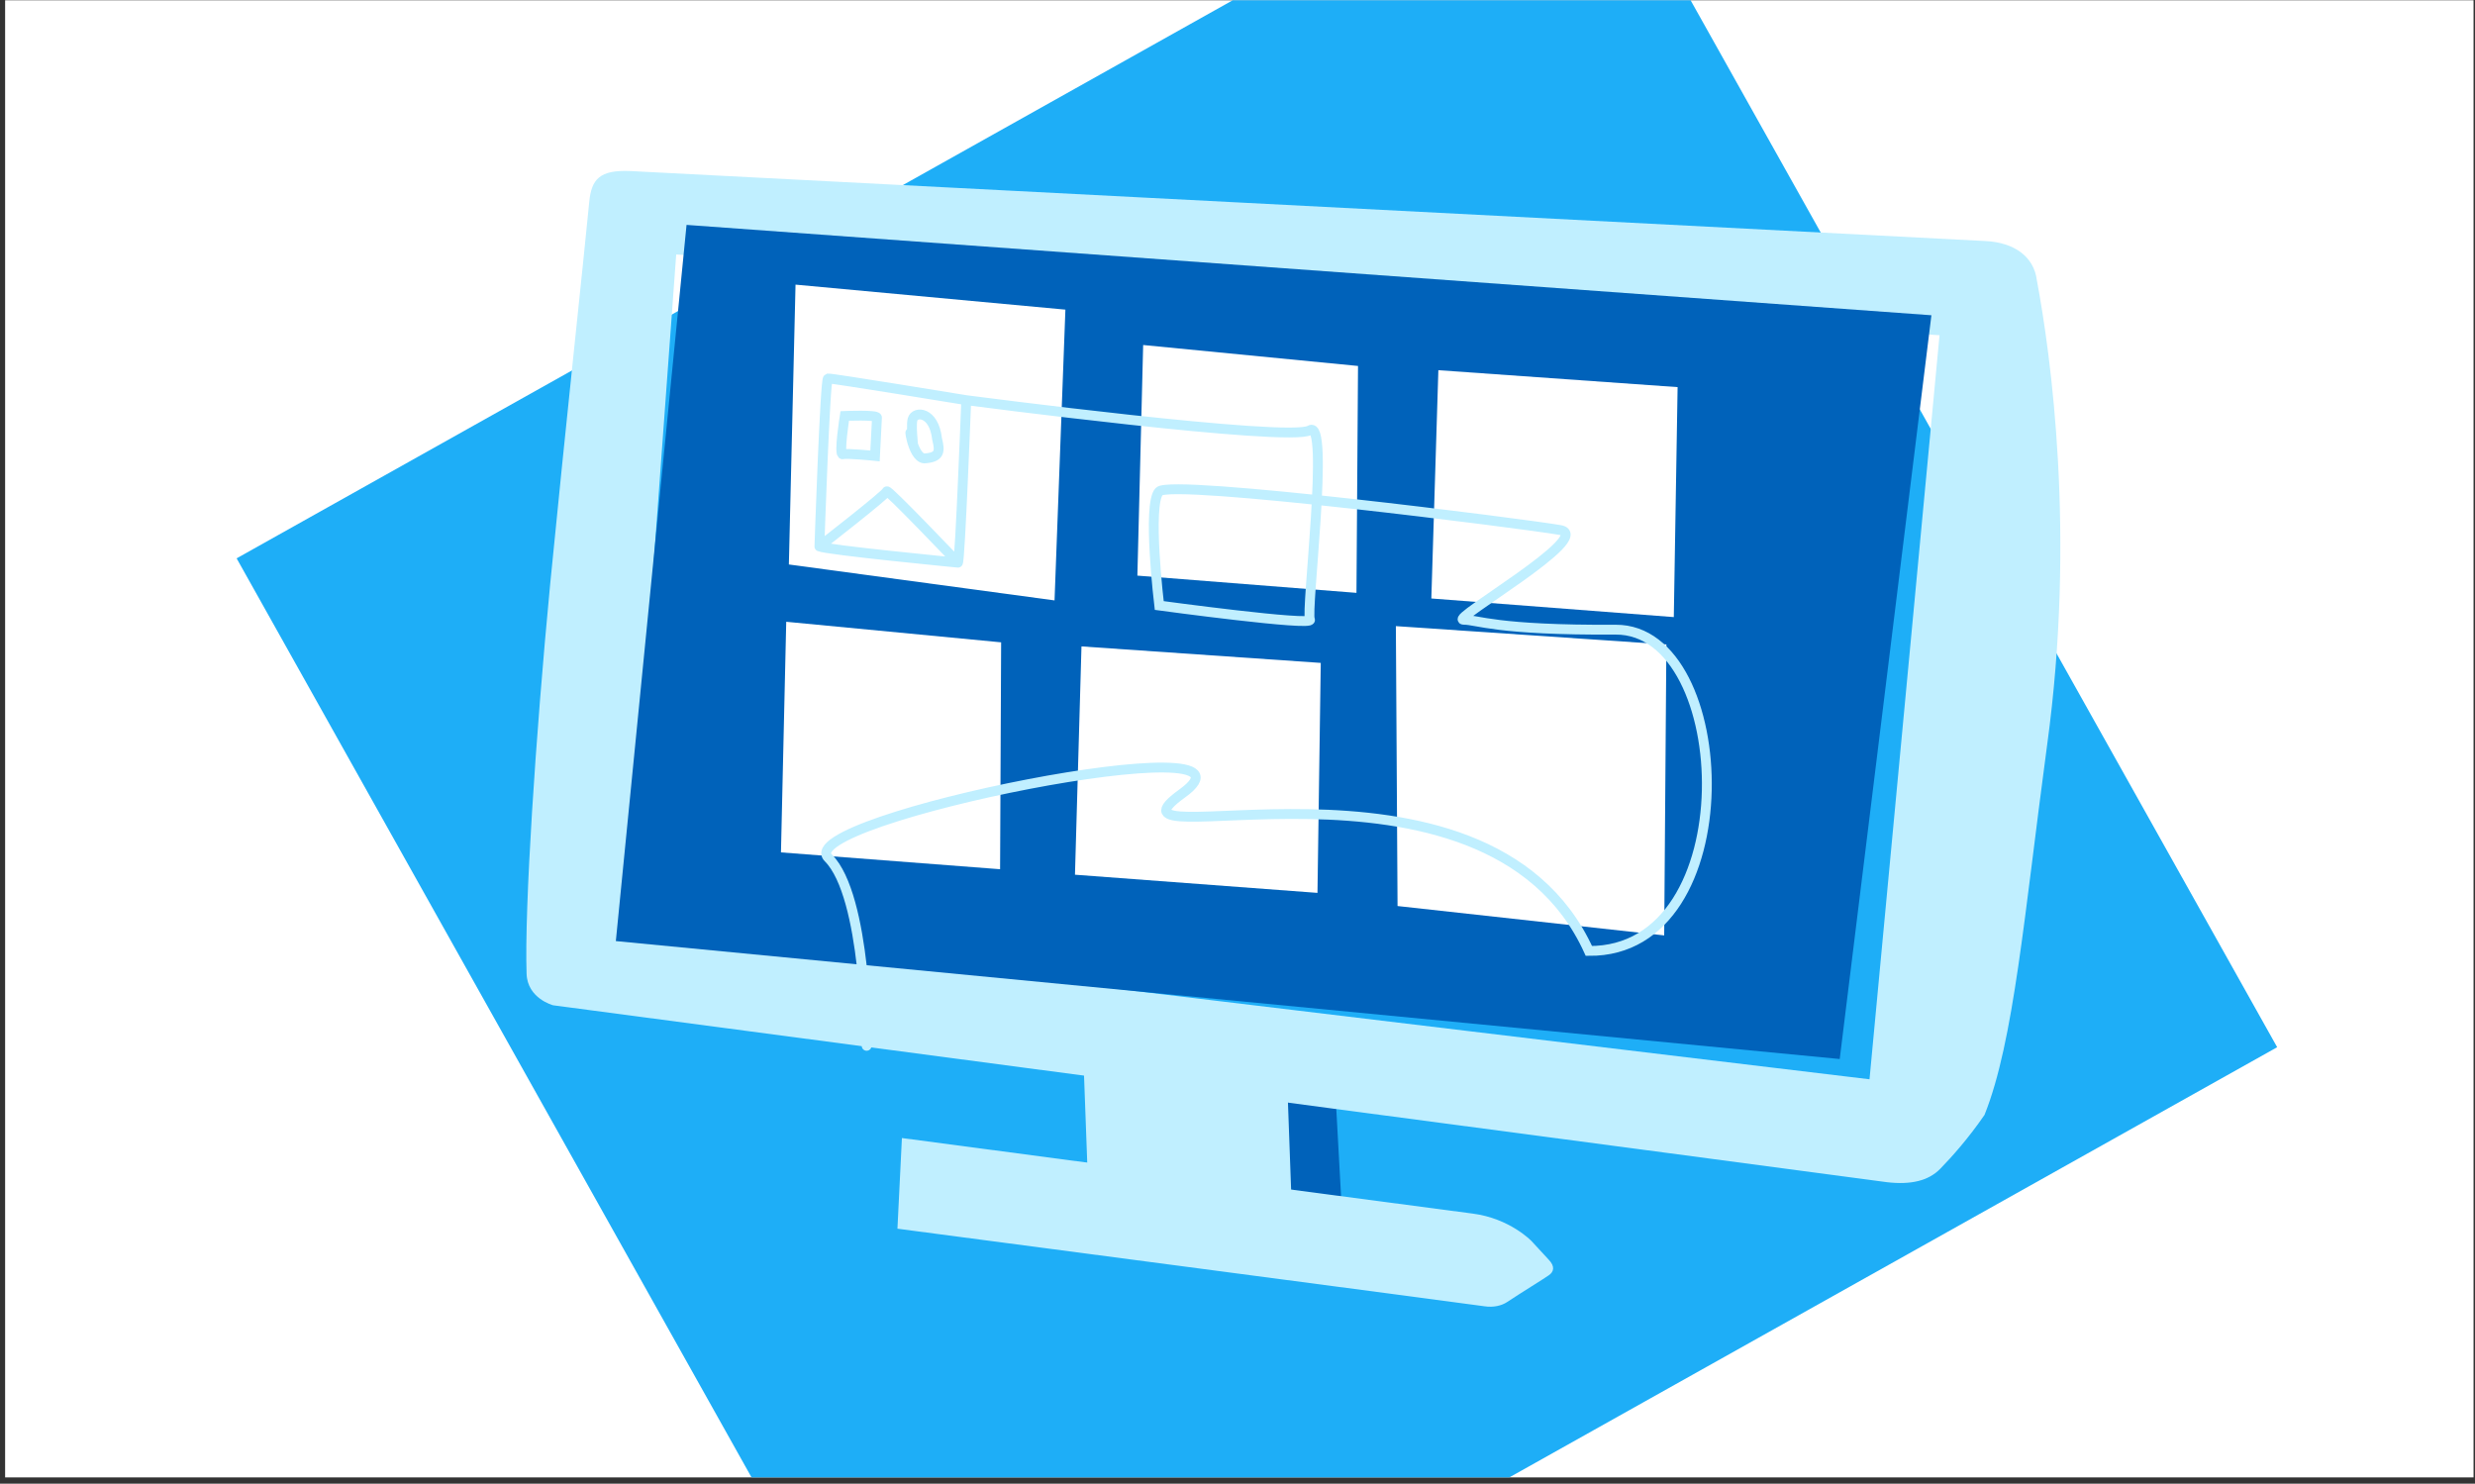 <svg width="377" height="226" viewBox="0 0 377 226" fill="none" xmlns="http://www.w3.org/2000/svg">
    <rect x="0" y="0" width="377" height="226" fill="#333333" stroke="none"/>
    <g clip-path="url(#clip0_14027_3178)">
        <rect width="376" height="225" transform="translate(0.779 0.041)" fill="white"/>
        <rect x="36.043" y="85.049" width="234.767" height="216.887" transform="rotate(-29.26 36.043 85.049)" fill="#1EAEF7"/>
        <path d="M203.228 163.072L204.542 187.054L190.09 184.799L187.582 164.507L203.228 163.072Z" fill="#0062BA"/>
        <path d="M302.396 36.714C266.357 34.869 100.308 26.261 96.041 26.056C91.326 25.851 90.091 27.285 89.754 30.77C88.856 40.095 86.161 64.895 83.804 88.977C81.558 112.445 79.874 138.372 80.211 148.312C80.323 152.104 84.253 153.129 84.253 153.129C84.253 153.129 283.872 179.568 287.464 180.081C291.057 180.491 293.751 179.876 295.548 178.031C297.344 176.186 299.814 173.42 302.284 169.833C306.775 158.663 308.347 139.294 311.827 113.47C316.206 81.496 312.389 54.032 310.255 42.657C309.806 39.071 306.775 36.918 302.396 36.714ZM284.77 164.401L95.48 141.651L103.002 38.763L295.436 51.06L284.77 164.401Z" fill="#C0EFFF"/>
        <path d="M164.969 159.647L165.958 186.505L197.004 190.48L195.891 159.862L164.969 159.647Z" fill="#C0EFFF"/>
        <path d="M226.133 198.98C224.885 198.771 136.701 187.159 136.701 187.159L137.382 173.351C137.382 173.351 218.643 184.126 224.317 184.858C229.992 185.59 233.283 189.042 233.283 189.042C233.283 189.042 234.532 190.402 235.893 191.867C236.915 192.913 236.688 193.749 235.893 194.272C235.326 194.691 231.581 196.992 229.538 198.352C228.743 198.875 227.495 199.189 226.133 198.98Z" fill="#C0EFFF"/>
        <path d="M266.607 134.562L258.369 132.414L260.157 139.902L262.648 137.813L264.755 139.496L266.288 138.219L264.308 136.477L266.607 134.562Z" fill="white"/>
        <path d="M104.577 34.256L294.198 48.021L280.232 161.314L93.807 143.349L104.577 34.256Z" fill="#0062BA"/>
        <path d="M174.13 52.553L206.858 55.746L206.621 90.306L173.25 87.68L174.13 52.553Z" fill="white"/>
        <path d="M119.761 94.711L152.496 97.843L152.337 132.404L118.959 129.84L119.761 94.711Z" fill="white"/>
        <path d="M219.096 56.389L255.538 58.969L254.959 93.998L218.026 91.163L219.096 56.389Z" fill="white"/>
        <path d="M164.735 98.464L201.182 100.976L200.682 136.007L163.742 133.24L164.735 98.464Z" fill="white"/>
        <path d="M121.177 43.357L162.285 47.164L160.631 91.455L120.163 85.983L121.177 43.357Z" fill="white"/>
        <path d="M212.623 95.375L253.828 98.169L253.495 142.484L212.879 138.011L212.623 95.375Z" fill="white"/>
        <path d="M124.815 83.239C124.815 83.239 125.671 57.73 126.118 57.651C126.565 57.572 147.181 60.955 147.181 60.955M124.815 83.239C125.922 83.771 145.921 85.709 145.921 85.709M124.815 83.239C124.815 83.239 135.043 75.302 135.082 74.839C135.12 74.376 145.921 85.709 145.921 85.709M147.181 60.955C147.181 60.955 146.244 85.445 145.921 85.709M147.181 60.955C147.181 60.955 196.453 67.42 199.518 65.537C202.583 63.655 198.87 93.327 199.538 94.387C200.205 95.446 176.579 92.234 176.579 92.234C176.579 92.234 174.713 76.797 176.567 74.867C178.421 72.938 232.245 79.78 237.646 80.736C243.047 81.692 220.773 94.401 222.928 94.403C225.083 94.404 227.835 96.021 246.103 95.914C264.372 95.808 266.207 145.046 242.022 144.848C226.274 110.193 164.712 131.925 180.064 120.872C195.415 109.819 120.343 124.833 126.168 130.665C131.994 136.498 132.009 159.305 132.009 159.305M128.675 63.358C128.675 63.358 127.712 69.393 128.378 69.199C129.044 69.006 133.285 69.449 133.285 69.449C133.285 69.449 133.559 64.06 133.582 63.608C133.605 63.157 128.675 63.358 128.675 63.358ZM138.864 66.666C139.415 69.52 138.651 65.189 139.006 63.885C139.36 62.581 142.266 62.627 142.738 66.863C143.226 68.802 143.163 69.677 140.774 69.831C138.865 69.655 138.313 63.812 138.864 66.666Z" stroke="#C0EFFF" stroke-width="1.5" stroke-linecap="round"/>
    </g>
    <defs>
        <clipPath id="clip0_14027_3178">
            <rect width="376" height="225" fill="white" transform="translate(0.779 0.041)"/>
        </clipPath>
    </defs>
</svg>